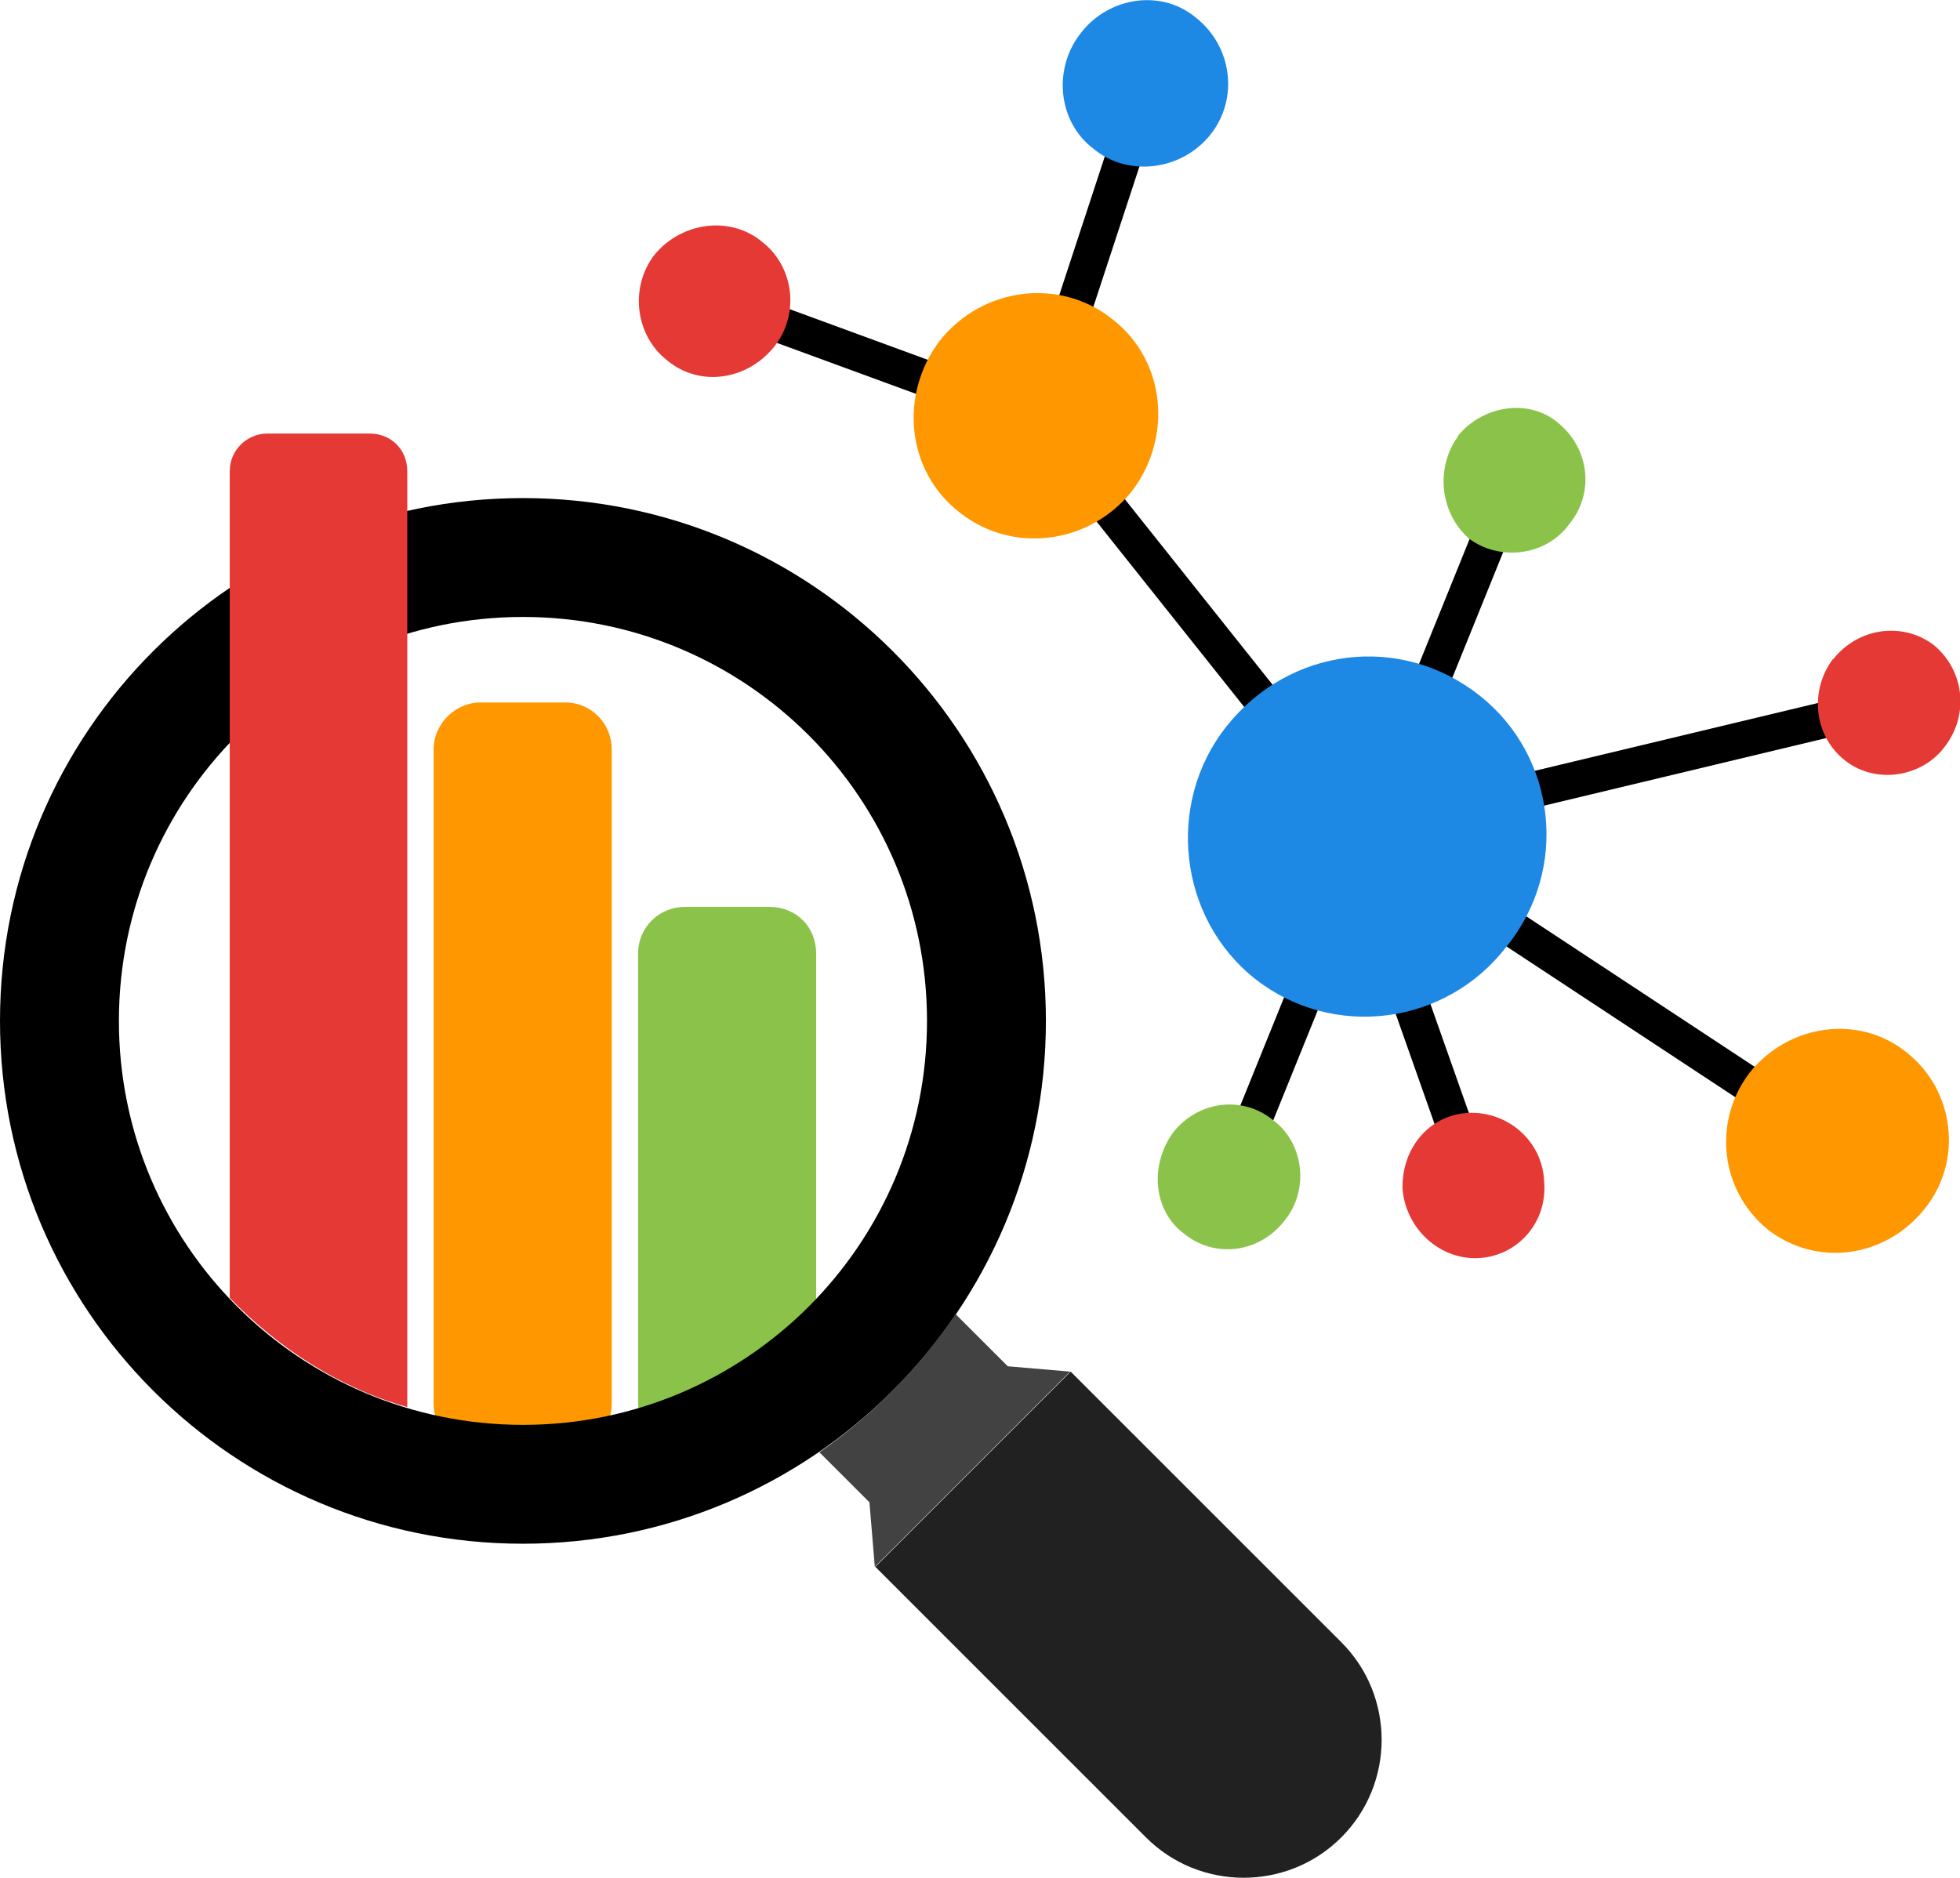 <?xml version="1.0" encoding="UTF-8"?>
<svg id="Layer_1" data-name="Layer 1" xmlns="http://www.w3.org/2000/svg" version="1.1" xmlns:inkscape="http://www.inkscape.org/namespaces/inkscape" xmlns:sodipodi="http://sodipodi.sourceforge.net/DTD/sodipodi-0.dtd" xmlns:svg="http://www.w3.org/2000/svg" viewBox="0 0 364.3 349.1">
  <defs>
    <style>
      .cls-1 {
        fill: none;
        stroke: #000;
        stroke-miterlimit: 10;
        stroke-width: 6.7px;
      }

      .cls-2, .cls-3, .cls-4, .cls-5, .cls-6, .cls-7, .cls-8, .cls-9, .cls-10, .cls-11 {
        stroke-width: 0px;
      }

      .cls-2, .cls-9 {
        fill: #e53935;
      }

      .cls-3 {
        fill: #000;
      }

      .cls-4 {
        fill: #424242;
      }

      .cls-5 {
        fill: #212121;
      }

      .cls-6, .cls-11 {
        fill: #8bc34a;
      }

      .cls-7, .cls-8 {
        fill: #ff9800;
      }

      .cls-8, .cls-9, .cls-10, .cls-11 {
        fill-rule: evenodd;
      }

      .cls-10 {
        fill: #1e88e5;
      }
    </style>
  </defs>
  <path id="path7" class="cls-7" d="M89.3,130.6h15.7c5,0,8.7,4,8.7,8.7v121.7c0,4.7-3.7,8.7-8.7,8.7h-15.7c-4.7,0-8.7-4-8.7-8.7v-121.7c0-4.7,4-8.7,8.7-8.7h0Z"/>
  <path id="path8" class="cls-6" d="M127.3,168.6h15.7c5,0,8.7,3.7,8.7,8.7v83.3c0,5-3.7,8.7-8.7,8.7h-15.7c-4.7,0-8.7-3.7-8.7-8.7v-83.3c0-5,4-8.7,8.7-8.7Z"/>
  <path class="cls-3" d="M97.2,92.6C43.5,92.6,0,136.1,0,189.8s43.5,97.2,97.2,97.2,97.2-43.5,97.2-97.2-43.5-97.2-97.2-97.2ZM97.2,264.9c-41.5,0-75.1-33.6-75.1-75.1s33.6-75.1,75.1-75.1,75.1,33.6,75.1,75.1-33.6,75.1-75.1,75.1Z"/>
  <path id="path1" class="cls-1" d="M281.3,89l-26.3,65"/>
  <path id="path2" class="cls-11" d="M271,81c4.7-5.7,13.3-7,18.7-2.3,5.7,4.7,6.7,13,2,18.7-4.3,6-13,7-18.7,2.7-5.3-4.7-6.3-13-2-19h0Z"/>
  <path id="path3" class="cls-1" d="M228.7,219l26.3-65"/>
  <path id="path4" class="cls-11" d="M238.7,227c-4.7,6-13,7-18.7,2.3-5.7-4.3-6.3-12.7-2-18.7,4.7-6,13-7,18.7-2.3,5.7,4.3,6.7,13,2,18.7Z"/>
  <path id="path5" class="cls-1" d="M274.3,220.6l-23.3-66"/>
  <path id="path6" class="cls-9" d="M287,219.6c.7,7.7-5,14-12.3,14.3-7,.3-13.3-5.3-14-12.7-.3-7.7,5-14,12.3-14.3s13.7,5.3,14,12.7Z"/>
  <path id="path9" class="cls-5" d="M249.3,341.6h0c-10,10-26.3,10-36.3,0l-50.3-50.3,36.3-36.3,50.3,50.3c10,10,10,26.3,0,36.3h0Z"/>
  <path id="path10" class="cls-4" d="M187.3,254l-9.7-9.7c-6.7,10-15.3,18.7-25.3,25.7h0l9.3,9.3,1,12,36.3-36.3-11.7-1h0Z"/>
  <path id="path11" class="cls-2" d="M68.7,80.6h-19c-3.7,0-7,3-7,7v153.7c9,9.3,20.3,16.7,33,20.3V87.6c0-4-3-7-7-7Z"/>
  <path id="path12" class="cls-1" d="M213.3,15.6l-19.7,60"/>
  <path id="path13" class="cls-1" d="M342.3,213l-88-58"/>
  <path id="path14" class="cls-1" d="M254.3,155l-61.3-77"/>
  <path id="path15" class="cls-1" d="M193,78l-60-22"/>
  <path id="path16" class="cls-1" d="M351,131l-96,23"/>
  <path id="path17" class="cls-8" d="M174.7,63.3c8-10,22.3-11.7,32-4,10,7.7,11.3,22,3.7,32-8,10-22.3,11.7-32,4-10-7.7-11.3-22-3.7-32Z"/>
  <path id="path18" class="cls-10" d="M201,6c5.3-6.7,15-8,21.3-2.7,6.7,5.3,8,15,2.7,21.7-5.3,6.7-15.3,8-21.7,2.7-6.7-5-7.7-15-2.3-21.7Z"/>
  <path id="path19" class="cls-10" d="M228,135c11.7-14.7,32.3-17.3,47-5.7,14.3,11.3,16.7,32.3,5,46.7-11.3,14.7-32.3,17.3-46.7,6-14.3-11.3-16.7-32.7-5.3-47Z"/>
  <path id="path20" class="cls-9" d="M121.7,47.3c5-6,14-7.3,20-2.3,6,4.7,7,13.7,2,19.7s-13.7,7.3-19.7,2.3c-6-4.7-7-13.7-2.3-19.7Z"/>
  <path id="path21" class="cls-9" d="M340.7,122.6c4.7-6,13-7,18.7-2.7,5.7,4.7,6.7,13,2,19-4.3,5.7-13,7-18.7,2.3s-6.3-13-2-18.7h0Z"/>
  <path id="path22" class="cls-8" d="M325.3,199.3c7.3-9,20.3-10.7,29-3.7,9,7,10.7,20.3,3.3,29.3-7.3,9-20,10.7-29,3.7-9-7.3-10.3-20.3-3.3-29.3Z"/>
</svg>